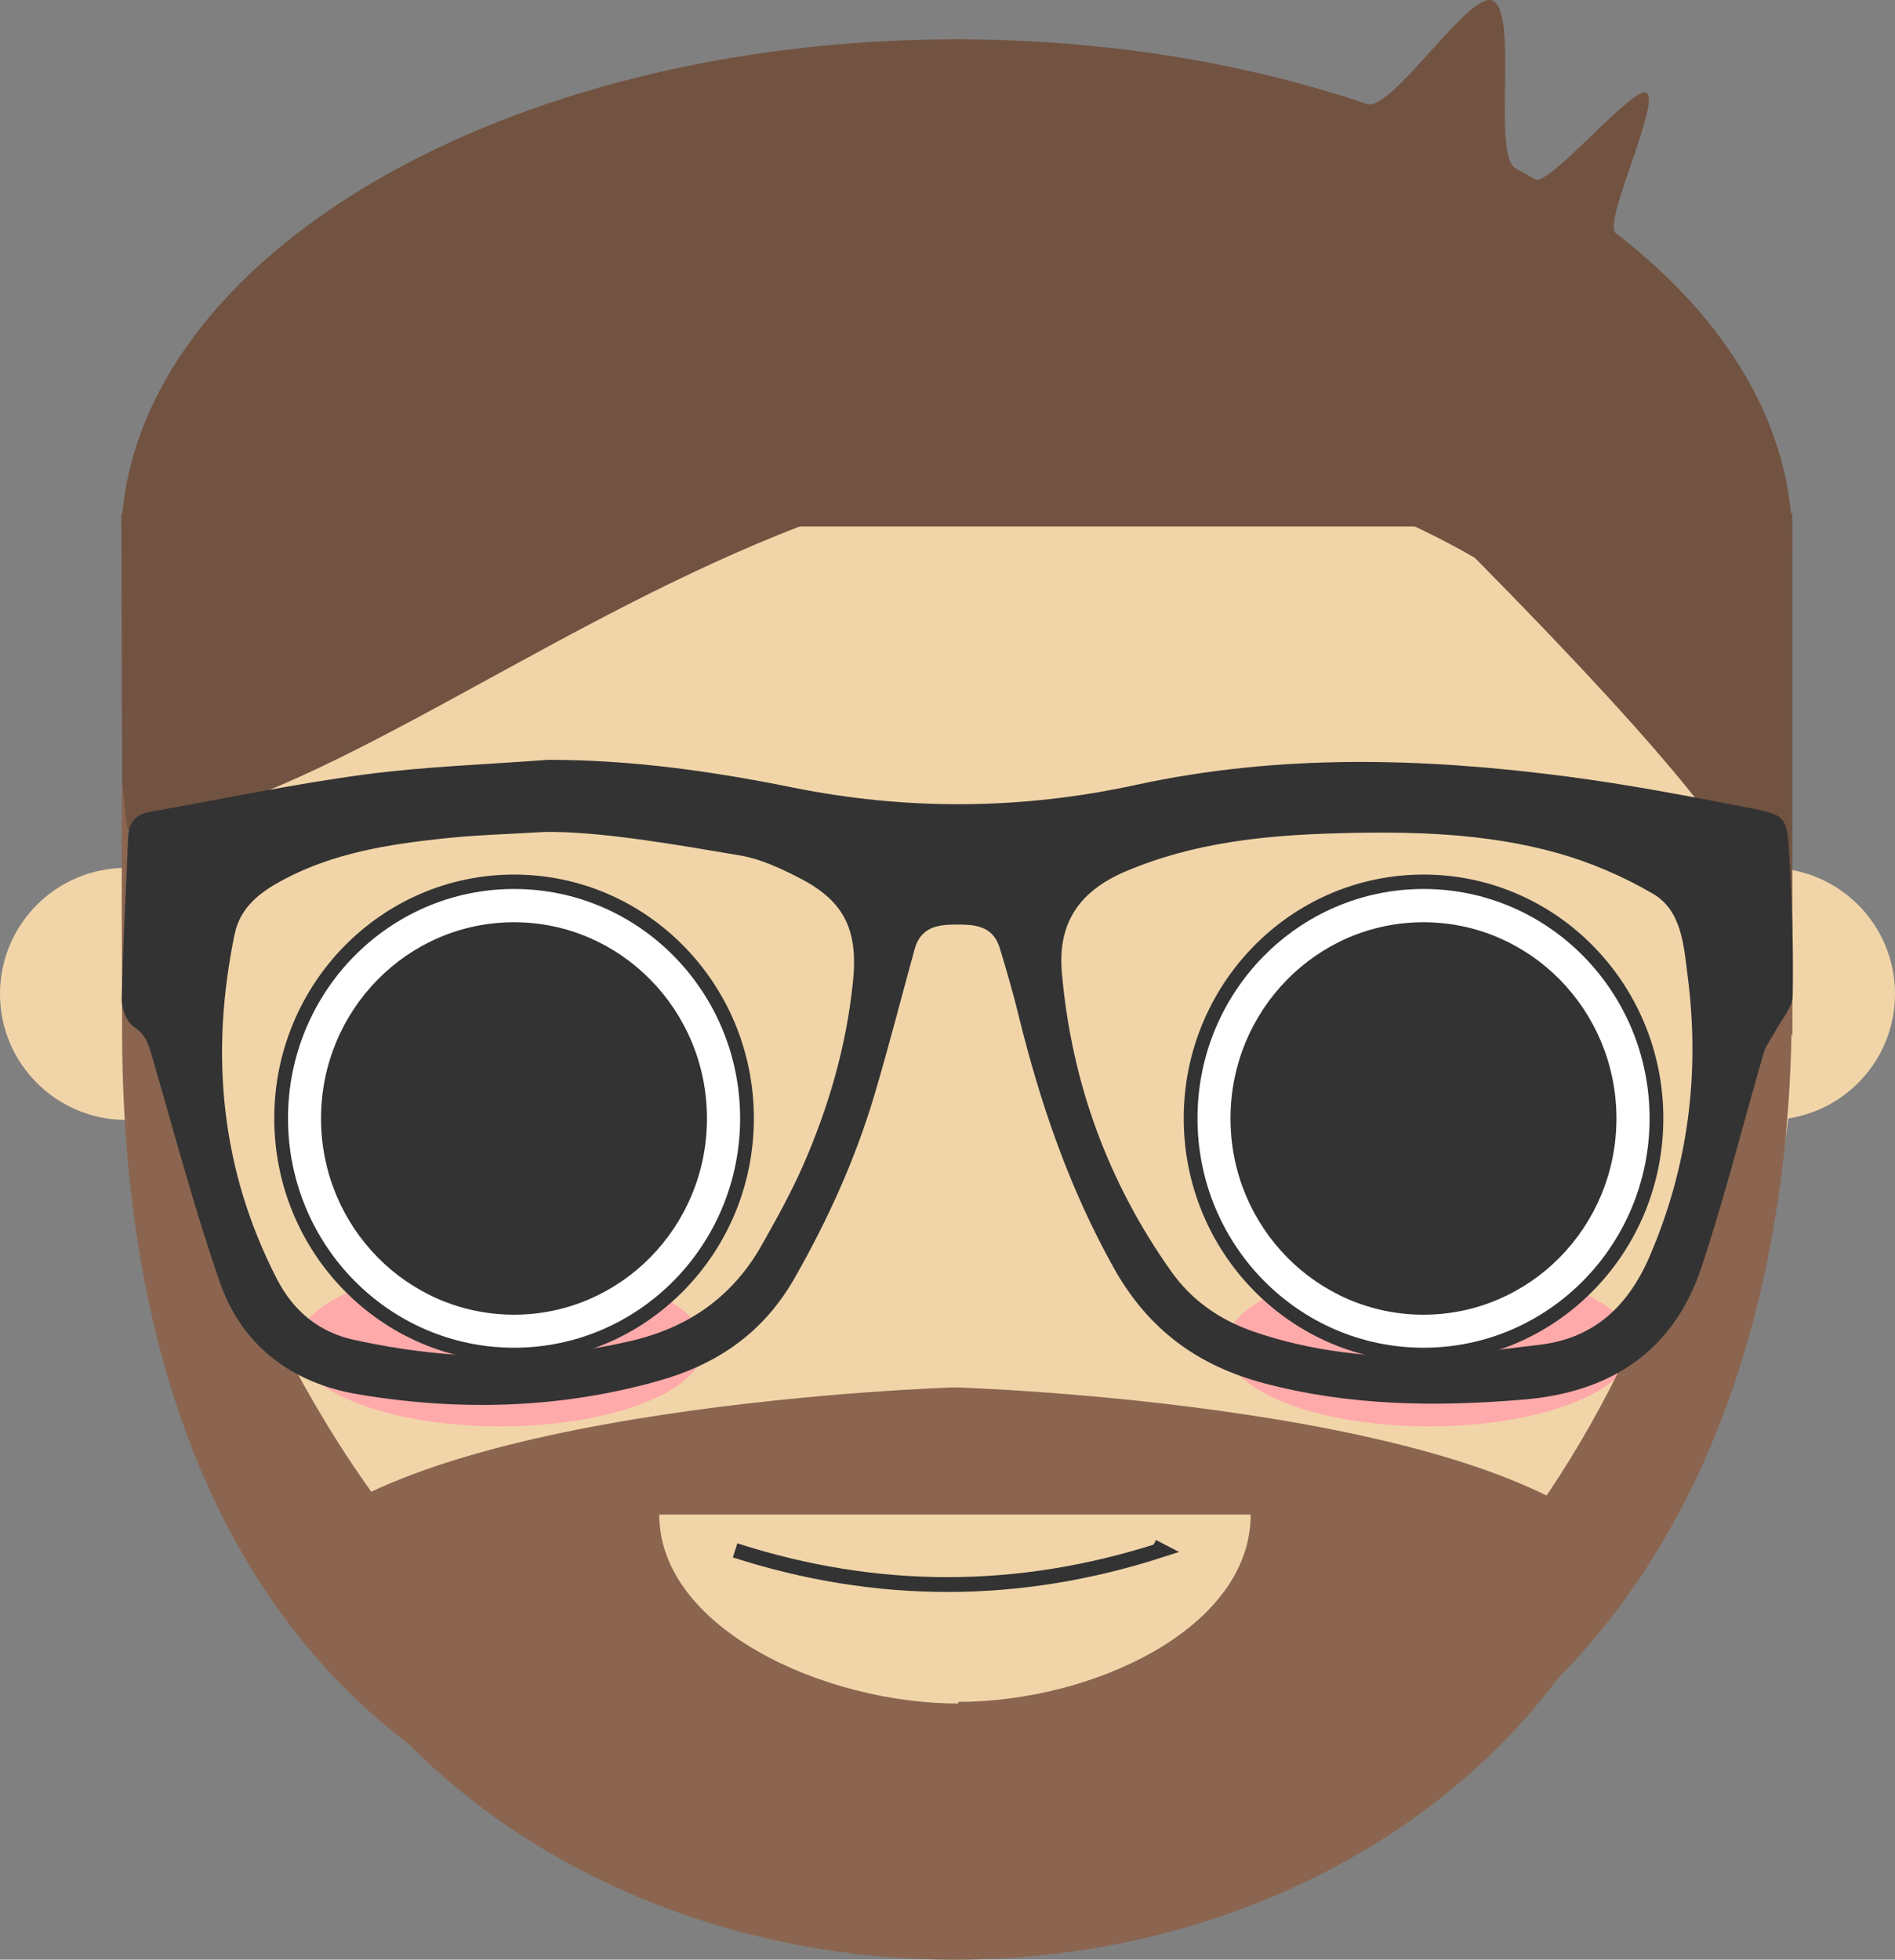 <?xml version="1.0" encoding="UTF-8" standalone="no"?>
<svg
   xmlns:dc="http://purl.org/dc/elements/1.1/"
   xmlns:cc="http://creativecommons.org/ns#"
   xmlns:rdf="http://www.w3.org/1999/02/22-rdf-syntax-ns#"
   xmlns:svg="http://www.w3.org/2000/svg"
   xmlns="http://www.w3.org/2000/svg"
   xmlns:sodipodi="http://sodipodi.sourceforge.net/DTD/sodipodi-0.dtd"
   xmlns:inkscape="http://www.inkscape.org/namespaces/inkscape"
   version="1.1"
   x="0px"
   y="0px"
   preserveAspectRatio="xMidYMid meet"
   width="217"
   height="224.337"
   viewBox="0 0 217 224.337"
   enable-background="new 0 0 284 284"
   xml:space="preserve"
   id="svg3140"
   inkscape:version="0.48.4 r9939"
   sodipodi:docname="connormarker.svg"><rect x="0" y="0" width="217" height="224.337" fill="#808080" stroke="none"/><defs
     id="defs3205"><clipPath
       id="oval"><circle
         id="circle3145"
         r="141"
         cy="141"
         cx="141"
         sodipodi:cx="141"
         sodipodi:cy="141"
         sodipodi:rx="141"
         sodipodi:ry="141" /></clipPath></defs><sodipodi:namedview
     pagecolor="#ffffff"
     bordercolor="#666666"
     borderopacity="1"
     objecttolerance="10"
     gridtolerance="10"
     guidetolerance="10"
     inkscape:pageopacity="0"
     inkscape:pageshadow="2"
     inkscape:window-width="2560"
     inkscape:window-height="1605"
     id="namedview3203"
     showgrid="false"
     inkscape:zoom="1.8380282"
     inkscape:cx="22.53624"
     inkscape:cy="207.22598"
     inkscape:window-x="0"
     inkscape:window-y="73"
     inkscape:window-maximized="1"
     inkscape:current-layer="svg3140"
     fit-margin-top="0"
     fit-margin-left="0"
     fit-margin-right="0"
     fit-margin-bottom="0" /><g
     id="page1"
     transform="translate(-32,-40.064)"><g
       id="layer_1"><g
         id="layer_1_1_"><path
           style="fill:#f1d5a9;fill-opacity:1;stroke:none"
           inkscape:connector-curvature="0"
           d="m 46.43,168.27 c 7.97,0 14.43,-6.46 14.43,-14.42 0,-7.97 -6.46,-14.43 -14.43,-14.43 -7.97,0 -14.43,6.46 -14.43,14.43 0,7.96 6.46,14.42 14.43,14.42 z m 0,0"
           id="bezier9" /><path
           style="fill:#f1d5a9;fill-opacity:1;stroke:none"
           inkscape:connector-curvature="0"
           d="m 234.57,168.27 c 7.97,0 14.43,-6.46 14.43,-14.42 0,-7.97 -6.46,-14.43 -14.43,-14.43 -7.97,0 -14.43,6.46 -14.43,14.43 0,7.96 6.46,14.42 14.43,14.42 z m 0,0"
           id="bezier10" /><path
           style="fill:#f1d5a9;fill-opacity:1;stroke:none"
           inkscape:connector-curvature="0"
           d="m 141.57,235.58 c 52.84,0 95.67,-33.49 95.67,-74.79 0,-41.3 -42.83,-74.78 -95.67,-74.78 -52.84,0 -95.67,33.48 -95.67,74.78 0,41.3 42.83,74.79 95.67,74.79 z m 0,0"
           id="bezier11" /><path
           style="fill:#725341;fill-opacity:1;stroke:none"
           inkscape:connector-curvature="0"
           d="m 237.1,105.24 c 0.09,-1.03 0.14,-2.07 0.14,-3.11 0,-13.34 -7.55,-25.62 -20.21,-35.38 -1.53,-1.18 5.18,-14.96 3.51,-16.06 -1.42,-0.93 -11.21,10.79 -12.73,9.91 -0.73,-0.42 -1.48,-0.84 -2.23,-1.24 -2.78,-1.51 0.38,-17.92 -2.68,-19.23 -2.67,-1.14 -11.53,12.81 -14.4,11.83 -13.88,-4.7 -29.89,-7.39 -46.95,-7.39 -51.86,0 -94.07,24.81 -95.65,55.77 l 191.2,0 0,4.9 0,0 0,0 z m 0,0"
           id="bezier16" /><path
           style="fill:#725341;fill-opacity:1;stroke:none"
           inkscape:connector-curvature="0"
           d="m 237.24,98.83 -191.22,0 -0.12,0 0.096,36.349 c 37.516,-3.553 91.404,-67.817 154.89,-31.258 47.652,48.258 27.459,38.366 36.354,54.729 l 0,-54.93 z"
           id="bezier17"
           sodipodi:nodetypes="cccccccc" /><path
           style="fill:#f6ac2c;fill-opacity:0.5;stroke:none"
           inkscape:connector-curvature="0"
           d="m 200.36,199.25 c 0.3,0 0.54,-0.24 0.54,-0.53 0,-0.3 -0.24,-0.54 -0.54,-0.54 -0.29,0 -0.53,0.24 -0.53,0.54 0,0.29 0.24,0.53 0.53,0.53 z m 0,0"
           id="bezier23" /><path
           style="fill:#f6ac2c;fill-opacity:0.5;stroke:none"
           inkscape:connector-curvature="0"
           d="m 81.71,199.25 c 0.29,0 0.53,-0.24 0.53,-0.53 0,-0.3 -0.24,-0.54 -0.53,-0.54 -0.3,0 -0.54,0.24 -0.54,0.54 0,0.29 0.24,0.53 0.54,0.53 z m 0,0"
           id="bezier27" /></g></g></g><path
     transform="matrix(2.129,0,0,1.842,-6.275,-186.221)"
     d="m 90.791,184.745 a 10.964,5.001 0 1 1 -21.928,0 10.964,5.001 0 1 1 21.928,0 z"
     sodipodi:ry="5.0012226"
     sodipodi:rx="10.964219"
     sodipodi:cy="184.74496"
     sodipodi:cx="79.827209"
     id="path16984"
     style="fill:#ffaaaa;fill-opacity:1;stroke:none"
     sodipodi:type="arc" /><path
     sodipodi:type="arc"
     style="fill:#ffaaaa;fill-opacity:1;stroke:none"
     id="path4682"
     sodipodi:cx="79.827209"
     sodipodi:cy="184.74496"
     sodipodi:rx="10.964219"
     sodipodi:ry="5.0012226"
     d="m 90.791,184.745 a 10.964,5.001 0 1 1 -21.928,0 10.964,5.001 0 1 1 21.928,0 z"
     transform="matrix(2.129,0,0,1.842,-112.656,-186.221)" /><g
     id="g4369"
     transform="matrix(1.179,0,0,1.179,-38.158,-60.971)"><path
       transform="matrix(0.891,0,0,0.933,22.651,27.42)"
       d="m 92.33,142.427 c 0,13.598 -11.368,24.621 -25.391,24.621 -14.023,0 -25.391,-11.023 -25.391,-24.621 0,-13.598 11.368,-24.621 25.391,-24.621 14.023,0 25.391,11.023 25.391,24.621 z"
       sodipodi:ry="24.621405"
       sodipodi:rx="25.390823"
       sodipodi:cy="142.42693"
       sodipodi:cx="66.939445"
       id="path4147"
       style="fill:#ffffff;stroke:#333333;stroke-width:1.5;stroke-linejoin:miter;stroke-miterlimit:4;stroke-dasharray:none;stroke-dashoffset:0;marker-start:none"
       sodipodi:type="arc" /><path
       transform="matrix(0.717,0,0,0.751,34.292,53.353)"
       d="m 92.33,142.427 c 0,13.598 -11.368,24.621 -25.391,24.621 -14.023,0 -25.391,-11.023 -25.391,-24.621 0,-13.598 11.368,-24.621 25.391,-24.621 14.023,0 25.391,11.023 25.391,24.621 z"
       sodipodi:ry="24.621405"
       sodipodi:rx="25.390823"
       sodipodi:cy="142.42693"
       sodipodi:cx="66.939445"
       id="path4147-0"
       style="fill:#333333;stroke:#333333;stroke-width:1.5;stroke-linejoin:miter;stroke-miterlimit:4;stroke-dasharray:none;stroke-dashoffset:0;marker-start:none"
       sodipodi:type="arc" /></g><g
     transform="matrix(1.179,0,0,1.179,65.987,-60.971)"
     id="g4369-9"><path
       transform="matrix(0.891,0,0,0.933,22.651,27.42)"
       d="m 92.33,142.427 c 0,13.598 -11.368,24.621 -25.391,24.621 -14.023,0 -25.391,-11.023 -25.391,-24.621 0,-13.598 11.368,-24.621 25.391,-24.621 14.023,0 25.391,11.023 25.391,24.621 z"
       sodipodi:ry="24.621405"
       sodipodi:rx="25.390823"
       sodipodi:cy="142.42693"
       sodipodi:cx="66.939445"
       id="path4147-2"
       style="fill:#ffffff;stroke:#333333;stroke-width:1.5;stroke-linejoin:miter;stroke-miterlimit:4;stroke-dasharray:none;stroke-dashoffset:0;marker-start:none"
       sodipodi:type="arc" /><path
       transform="matrix(0.717,0,0,0.751,34.292,53.353)"
       d="m 92.33,142.427 c 0,13.598 -11.368,24.621 -25.391,24.621 -14.023,0 -25.391,-11.023 -25.391,-24.621 0,-13.598 11.368,-24.621 25.391,-24.621 14.023,0 25.391,11.023 25.391,24.621 z"
       sodipodi:ry="24.621405"
       sodipodi:rx="25.390823"
       sodipodi:cy="142.42693"
       sodipodi:cx="66.939445"
       id="path4147-0-5"
       style="fill:#333333;stroke:#333333;stroke-width:1.5;stroke-linejoin:miter;stroke-miterlimit:4;stroke-dasharray:none;stroke-dashoffset:0;marker-start:none"
       sodipodi:type="arc" /></g><path
     style="fill:none;stroke:#000000;stroke-width:1px;stroke-linecap:butt;stroke-linejoin:miter;stroke-opacity:1"
     d="M 110.727,156.992 z"
     id="path3875"
     inkscape:connector-curvature="0" /><path
     style="fill:none;stroke:#333333;stroke-width:1.695;stroke-linecap:butt;stroke-linejoin:miter;stroke-miterlimit:4;stroke-opacity:1;stroke-dasharray:none"
     d="m 84.177,177.485 c 16.215,5.217 32.431,5.217 48.646,0 l -0.839,-0.435"
     id="path3954"
     inkscape:connector-curvature="0"
     sodipodi:nodetypes="ccc" /><g
     id="g10207"
     transform="matrix(3.036,0,0,-2.563,112.323,189.011)"
     style="fill:#8b654f;fill-opacity:1" /><g
     id="g12883"
     transform="matrix(0.443,0,0,-0.399,202.646,112.204)"
     style="fill:#8b654f;fill-opacity:1"><path
       inkscape:connector-curvature="0"
       d="M -4.346,0 C -26.347,-106.96 -77.138,-240.176 -210.235,-240.176 c -133.098,0 -203.145,157.782 -215.586,296.534 -0.315,-4.739 -0.057,-65.877 -0.057,-70.695 0,-117.725 41.038,-249.165 213.165,-249.165 l 0.04,0 c 172.126,0 218.38,137.701 218.38,255.427 C 5.707,-3.257 0.315,5.858 0,10.597"
       style="fill:#8b654f;fill-opacity:1;fill-rule:nonzero;stroke:none"
       id="path12885"
       sodipodi:nodetypes="cscssssc" /></g><g
     id="g8970"
     transform="matrix(3.941,0,0,-4.122,188.9,137.705)"
     style="fill:#333333;fill-opacity:1"><path
       inkscape:connector-curvature="0"
       d="m 0,-1.487 c -0.629,-1.393 -1.623,-2.268 -3.17,-2.45 -1.043,-0.121 -2.086,-0.242 -3.127,-0.363 -1.779,0.007 -3.527,0.167 -5.226,0.731 -0.967,0.322 -1.782,0.857 -2.39,1.682 -1.821,2.463 -2.884,5.225 -3.164,8.272 -0.132,1.411 0.526,2.285 1.863,2.826 1.983,0.803 4.064,1.001 6.163,1.055 2.141,0.055 4.285,0.008 6.363,-0.547 C -1.727,9.463 -0.777,9.073 0.09,8.59 c 0.846,-0.471 0.9,-1.429 1.017,-2.3 0.362,-2.697 0.014,-5.287 -1.107,-7.777 m -23.148,7.625 c -0.192,-1.79 -0.711,-3.491 -1.459,-5.119 -0.348,-0.753 -0.768,-1.474 -1.19,-2.189 -0.854,-1.447 -2.133,-2.285 -3.769,-2.656 -2.7,-0.611 -5.386,-0.542 -8.078,0.021 -1.014,0.212 -1.758,0.791 -2.245,1.696 -1.631,3.032 -1.947,6.239 -1.226,9.57 0.166,0.765 0.763,1.182 1.412,1.512 1.457,0.744 3.047,0.983 4.645,1.147 0.986,0.101 1.978,0.124 2.966,0.183 1.673,0.02 4.073,-0.4 5.657,-0.653 0.595,-0.096 1.179,-0.355 1.726,-0.624 1.308,-0.64 1.717,-1.437 1.561,-2.888 M 2.9,10.969 c -1.771,0.329 -3.548,0.656 -5.336,0.877 -4.169,0.518 -8.339,0.625 -12.492,-0.238 -3.319,-0.69 -6.65,-0.714 -9.986,-0.069 -2.34,0.453 -4.698,0.768 -7.095,0.766 -1.778,-0.13 -3.569,-0.184 -5.337,-0.409 -2.08,-0.267 -4.142,-0.683 -6.211,-1.032 -0.402,-0.068 -0.633,-0.268 -0.652,-0.704 -0.061,-1.503 -0.154,-3.004 -0.187,-4.508 -0.005,-0.26 0.152,-0.636 0.357,-0.763 0.396,-0.246 0.455,-0.601 0.572,-0.979 0.623,-2.043 1.194,-4.106 1.922,-6.112 0.66,-1.816 2.161,-2.812 3.988,-3.109 2.918,-0.474 5.852,-0.411 8.734,0.361 1.686,0.45 3.056,1.306 3.985,2.871 0.961,1.613 1.756,3.285 2.312,5.071 0.417,1.341 0.78,2.7 1.169,4.052 0.172,0.601 0.648,0.684 1.171,0.686 0.551,0.002 1.102,-0.008 1.309,-0.666 0.189,-0.604 0.376,-1.21 0.533,-1.823 0.631,-2.468 1.481,-4.837 2.778,-7.053 1.013,-1.73 2.466,-2.717 4.367,-3.198 2.5,-0.633 5.027,-0.657 7.566,-0.45 2.432,0.199 4.307,1.282 5.139,3.67 0.683,1.959 1.205,3.976 1.812,5.963 0.065,0.211 0.225,0.392 0.332,0.591 0.182,0.328 0.5,0.656 0.508,0.988 0.024,1.305 -0.017,2.616 -0.101,3.92 C 3.99,10.733 3.953,10.773 2.9,10.969"
       style="fill:#333333;fill-opacity:1;fill-rule:nonzero;stroke:none"
       id="path8972"
       sodipodi:nodetypes="cccccccccccccccccccccccccccccccccccccccccccccccccccccc" /></g><g
     id="g17150"
     transform="matrix(0.945,0,0,-0.799,109.356,196.943)"
     style="fill:#8b654f;fill-opacity:1"><path
       inkscape:connector-curvature="0"
       d="m 0.407,2.649 0,-0.241 C -15.876,2.408 -35.833,13.2 -35.833,29.482 l 71.665,0 C 35.833,13.2 16.69,2.649 0.407,2.649 M 0,47.707 c 0,0 -67.041,-2.365 -81.542,-24.168 11.798,-33.674 43.84,-57.832 81.542,-57.832 37.702,0 69.744,24.158 81.542,57.832 C 67.041,45.342 0,47.707 0,47.707"
       style="fill:#8b654f;fill-opacity:1;fill-rule:nonzero;stroke:none"
       id="path17152"
       sodipodi:nodetypes="cccccccscc" /></g></svg>